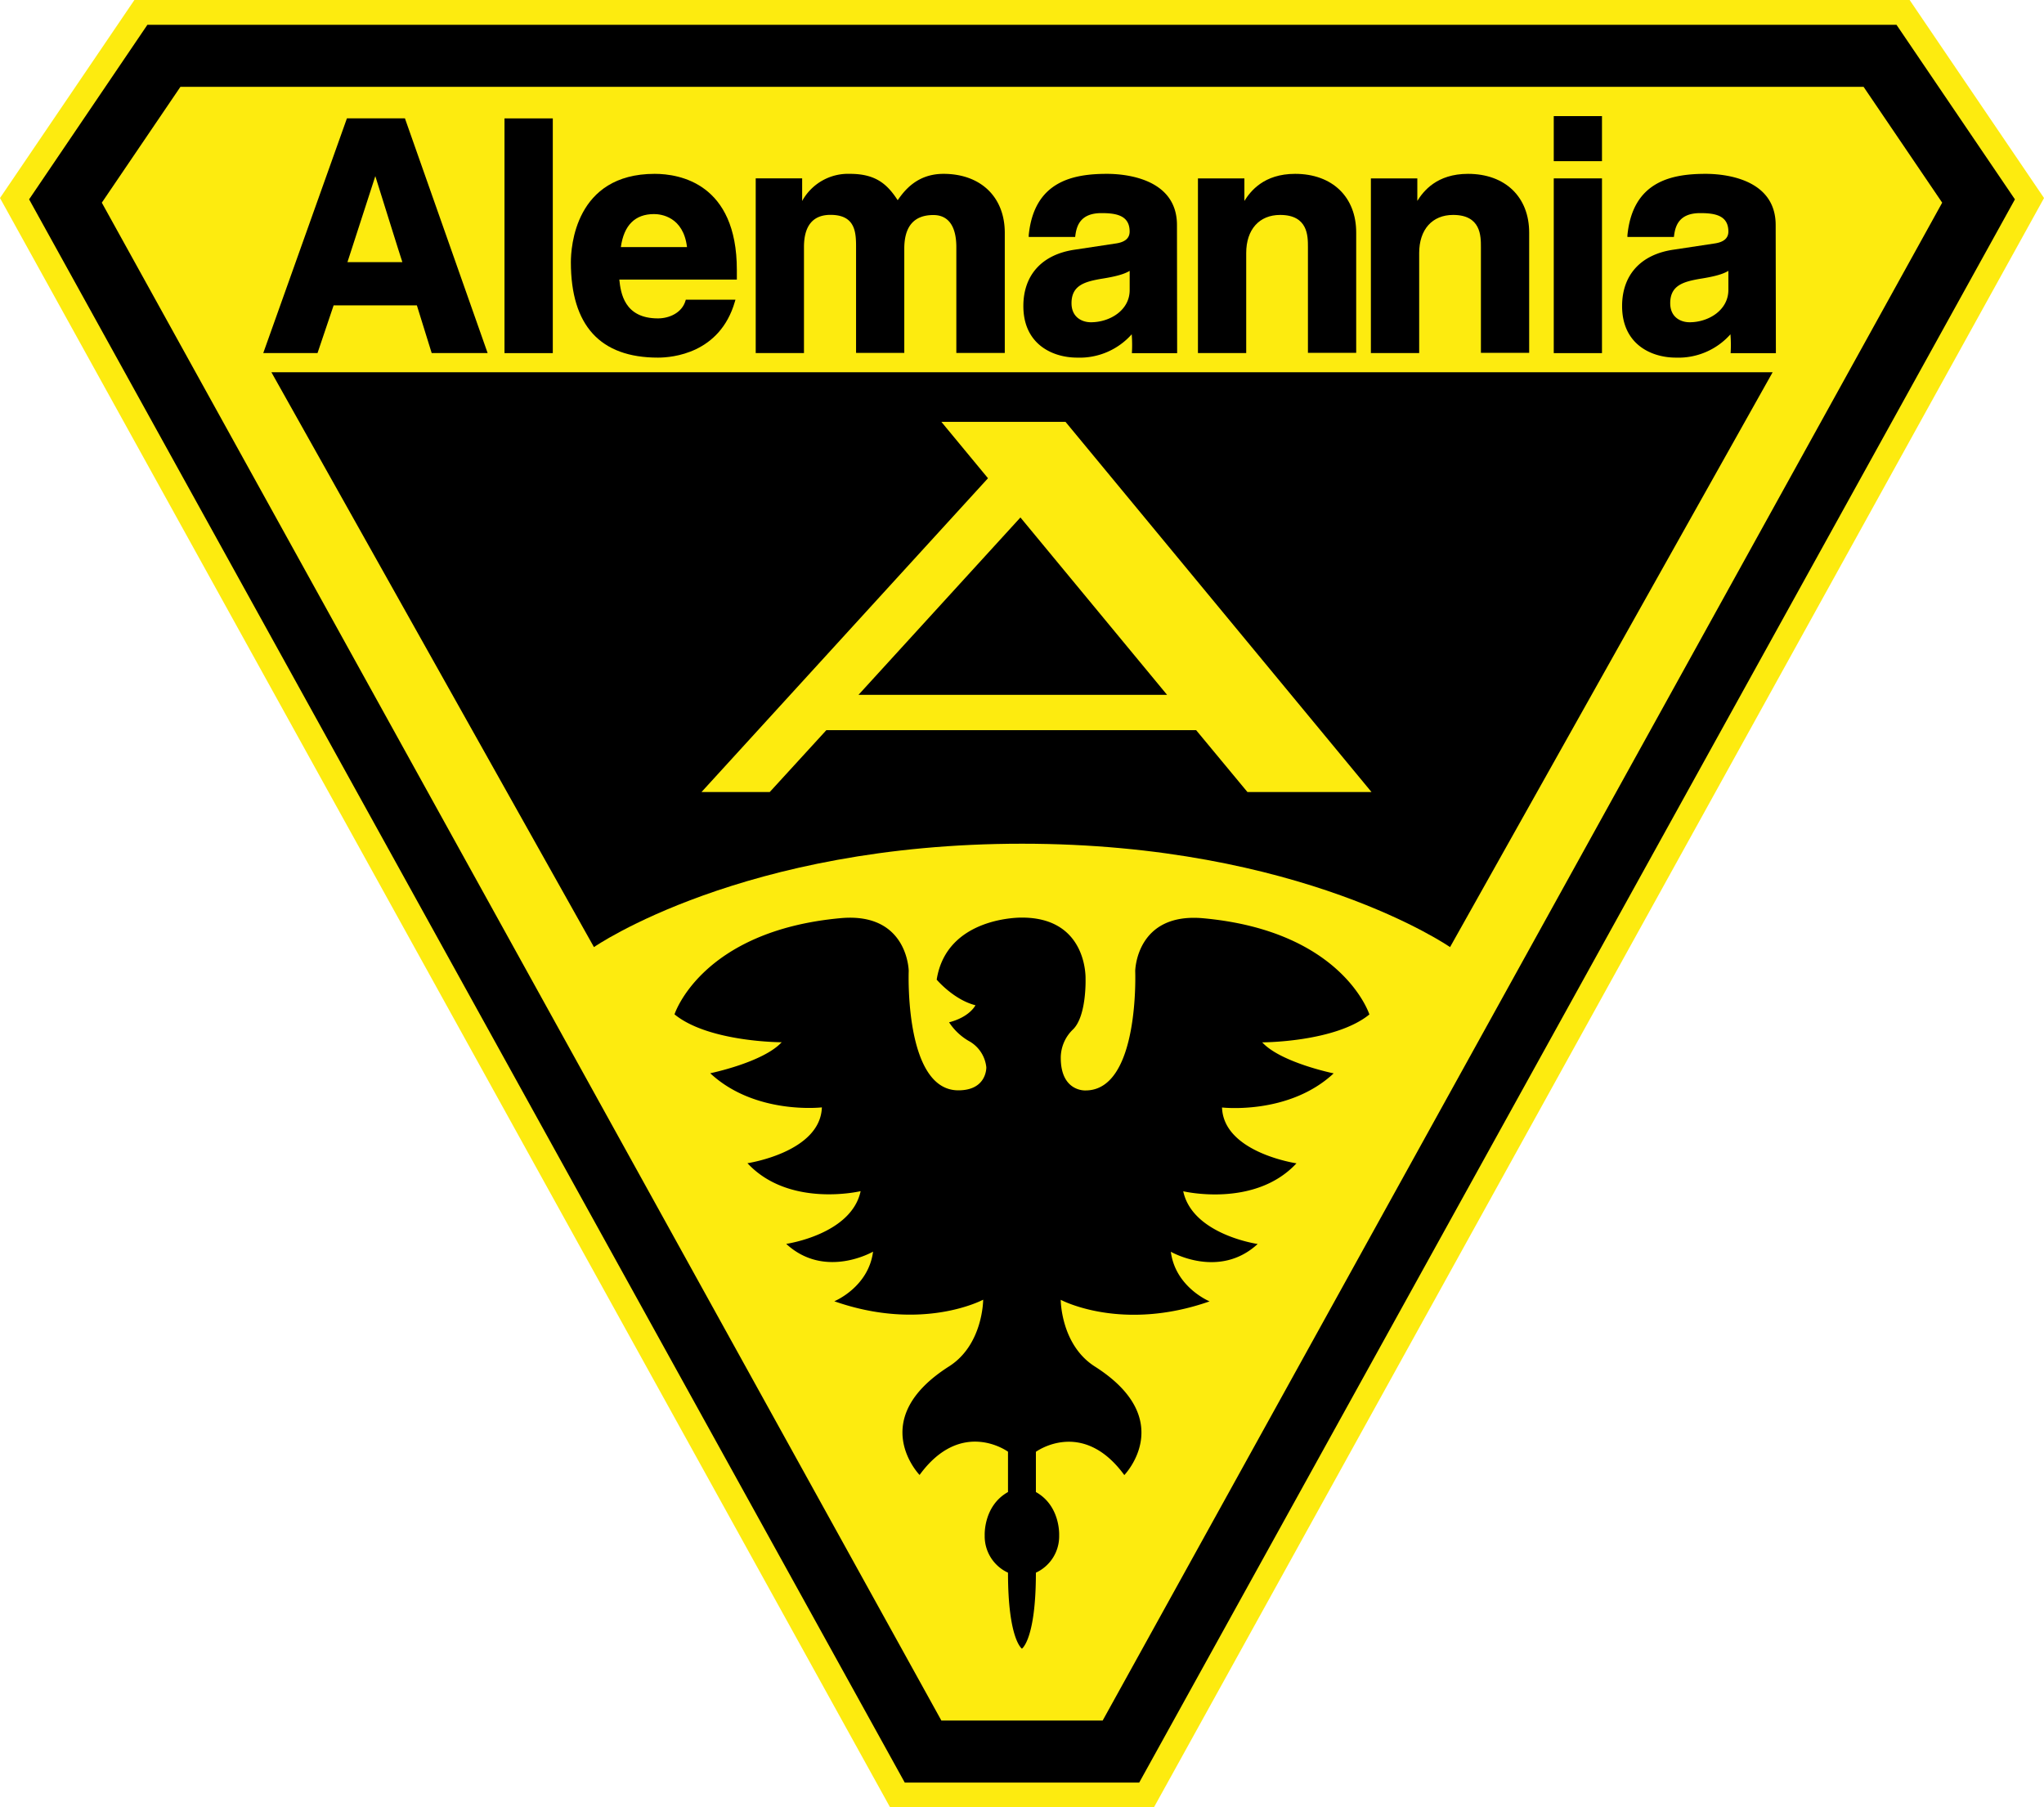 <svg id="Layer_1" data-name="Layer 1" xmlns="http://www.w3.org/2000/svg" viewBox="0 0 572.16 505.9"><defs><style>.cls-1{fill:#fdeb0f;}</style></defs><title>alemannia_aachen [Converted]</title><path class="cls-1" d="M58.36,143.63,20.74,199.06,269.91,649.53h73.83L592.91,199.06l-37.62-55.43Z" transform="translate(-20.74 -143.63)"/><path d="M62,150.57,28.89,199.43,274,642.58h65.63L584.76,199.43l-33.15-48.86Z" transform="translate(-20.74 -143.63)"/><polygon class="cls-1" points="308.66 481.59 543.66 56.73 521.66 24.31 50.5 24.31 28.5 56.73 263.51 481.59 308.66 481.59"/><path d="M516.94,247.82l-90.3,160.91S385,379.79,306.82,379.79,187,408.73,187,408.73L96.71,247.82Z" transform="translate(-20.74 -143.63)"/><path class="cls-1" d="M369.92,365.32h34.73L319,261.71H284.25l13.05,15.78-80.19,87.83h19.1L252.06,348h103.5Zm-108.87-27.2,45.33-49.65,41.05,49.65Z" transform="translate(-20.74 -143.63)"/><path d="M133.78,176.76H117.85l-23.42,65.7h15.19l4.51-13.36h23.3l4.15,13.36h15.66l-23.15-65.7ZM133.37,217H118c.34-1,7.2-22.24,7.8-24.07C126.4,194.81,133,216,133.37,217Z" transform="translate(-20.74 -143.63)"/><polygon points="141.22 33.14 141.22 98.84 154.74 98.84 154.74 33.14 154.3 33.14 141.22 33.14"/><path d="M204,192.29c-22.33,0-23.46,20.6-23.46,24.73,0,17.72,8.2,26.71,24.37,26.71,4,0,17.34-1.13,21.54-15.67l.16-.55h-13.9l-.09.31c-1,3.41-4.59,4.93-7.71,4.93-9.42,0-10.42-7.11-10.81-10.87H227v-2.69C227,194.91,210.89,192.29,204,192.29Zm-9.47,20.5c.85-6.09,3.95-9.24,9.29-9.24,1.94,0,8.2.72,9.23,9.24Z" transform="translate(-20.74 -143.63)"/><path d="M284.84,192.29c-7.45,0-11,4.78-12.82,7.38-3-4.65-6.31-7.38-13.36-7.38a14.66,14.66,0,0,0-13.38,7.6v-6.33h-13v48.9h13.51V212.77c0-5.94,2.5-9,7.42-9,7.16,0,7.16,5.16,7.16,9.31v29.33h13.5V213.22c0-6.24,2.74-9.4,8.14-9.4,4.21,0,6.43,3.13,6.43,9v29.6H302V208.8C302,198.77,295.26,192.29,284.84,192.29Z" transform="translate(-20.74 -143.63)"/><path d="M350.2,206.63c0-13.3-15-14.34-19.57-14.34-9.42,0-20.43,2-21.93,17.19l0,.48h13l.05-.38c.37-2.94,1.55-6.3,7.33-6.3,4.09,0,7.87.62,7.87,5.16,0,1.89-1.32,3-4,3.36l-11.39,1.72c-9.13,1.33-14.36,7.08-14.36,15.78,0,10.65,8.11,14.43,15.06,14.43a19.46,19.46,0,0,0,15.27-6.53,37.85,37.85,0,0,1,.05,5.28l12.67,0Zm-24.09,27.2c-2.5,0-5.43-1.4-5.43-5.34,0-5,3.72-6,8.21-6.8,4.66-.72,6.75-1.44,8.07-2.25v5.34C337,230.45,331.44,233.83,326.11,233.83Z" transform="translate(-20.74 -143.63)"/><path d="M383.27,192.29c-8.76,0-12.5,4.87-14.2,7.58v-6.31h-13v48.9h13.51v-28c0-6.58,3.64-10.67,9.5-10.67,7.78,0,7.78,5.88,7.78,9v29.6h13.51V208.8C400.41,198.77,393.68,192.29,383.27,192.29Z" transform="translate(-20.74 -143.63)"/><path d="M431.67,192.29c-8.76,0-12.5,4.87-14.19,7.57v-6.3h-13v48.9H418v-28c0-6.58,3.64-10.67,9.5-10.67,7.78,0,7.78,5.88,7.78,9v29.6h13.51V208.8C448.81,198.77,442.08,192.29,431.67,192.29Z" transform="translate(-20.74 -143.63)"/><polygon points="434.93 49.93 434.93 98.84 448.43 98.84 448.43 49.93 448 49.93 434.93 49.93"/><polygon points="434.93 32.5 434.93 45.11 448.43 45.11 448.43 32.5 448 32.5 434.93 32.5"/><path d="M517.79,206.63c0-13.3-15-14.34-19.57-14.34-9.43,0-20.43,2-21.93,17.19l0,.48H489.3l.05-.38c.37-2.94,1.55-6.3,7.33-6.3,4.09,0,7.87.62,7.87,5.16,0,1.89-1.32,3-4,3.36l-11.39,1.72c-9.13,1.33-14.36,7.08-14.36,15.78,0,10.65,8.11,14.43,15.06,14.43a19.46,19.46,0,0,0,15.27-6.53,37.85,37.85,0,0,1,.05,5.28l12.67,0Zm-24.09,27.2c-2.51,0-5.43-1.4-5.43-5.34,0-5,3.72-6,8.21-6.8,4.66-.72,6.75-1.44,8.07-2.25v5.34C504.55,230.45,499,233.83,493.7,233.83Z" transform="translate(-20.74 -143.63)"/><path d="M289,448.82c-15.2,0-13.89-33.43-13.89-33.43s-.22-16.5-19.11-14.76c-39,3.59-46.45,26.92-46.45,26.92,9.55,7.81,30,7.81,30,7.81-5.21,5.64-20,8.68-20,8.68,12.59,11.73,31.25,9.55,31.25,9.55-.43,12.59-20.83,15.63-20.83,15.63,11.72,12.59,31.68,7.82,31.68,7.82-2.6,12.15-20.83,14.76-20.83,14.76,10.85,10,24.31,2.17,24.31,2.17-1.3,10-10.85,13.89-10.85,13.89,24.74,8.68,41.67-.44,41.67-.44s0,12.6-9.55,18.67c-23.33,14.85-8.25,30.39-8.25,30.39,11.72-16.06,24.75-6.51,24.75-6.51v11.29c-6.95,3.9-6.52,12.15-6.52,12.15a11.21,11.21,0,0,0,6.52,10.42c0,18.67,3.9,21.27,3.9,21.27s3.91-2.6,3.91-21.27a11.21,11.21,0,0,0,6.51-10.42s.44-8.25-6.51-12.15V550s13-9.55,24.75,6.51c0,0,15.08-15.54-8.25-30.39-9.55-6.07-9.55-18.67-9.55-18.67s16.93,9.12,41.67.44c0,0-9.55-3.91-10.85-13.89,0,0,13.46,7.81,24.31-2.17,0,0-18.23-2.61-20.84-14.76,0,0,20,4.77,31.7-7.82,0,0-20.41-3-20.84-15.63,0,0,18.67,2.18,31.25-9.55,0,0-14.75-3-20-8.68,0,0,20.41,0,30-7.81,0,0-7.43-23.33-46.45-26.92-18.89-1.74-19.1,14.76-19.1,14.76s1.3,33.43-13.9,33.43c0,0-6.94.43-6.94-9.12a11,11,0,0,1,3.47-8c3.8-3.8,3.47-14.11,3.47-14.11s.65-17.15-17.8-17.15c0,0-21.05-.43-23.87,17.37,0,0,4.77,5.64,10.85,7.16,0,0-1.52,3.26-7.38,4.78a16.33,16.33,0,0,0,5.86,5.42,9.51,9.51,0,0,1,4.56,7.16S297.06,448.82,289,448.82Z" transform="translate(-20.74 -143.63)"/></svg>